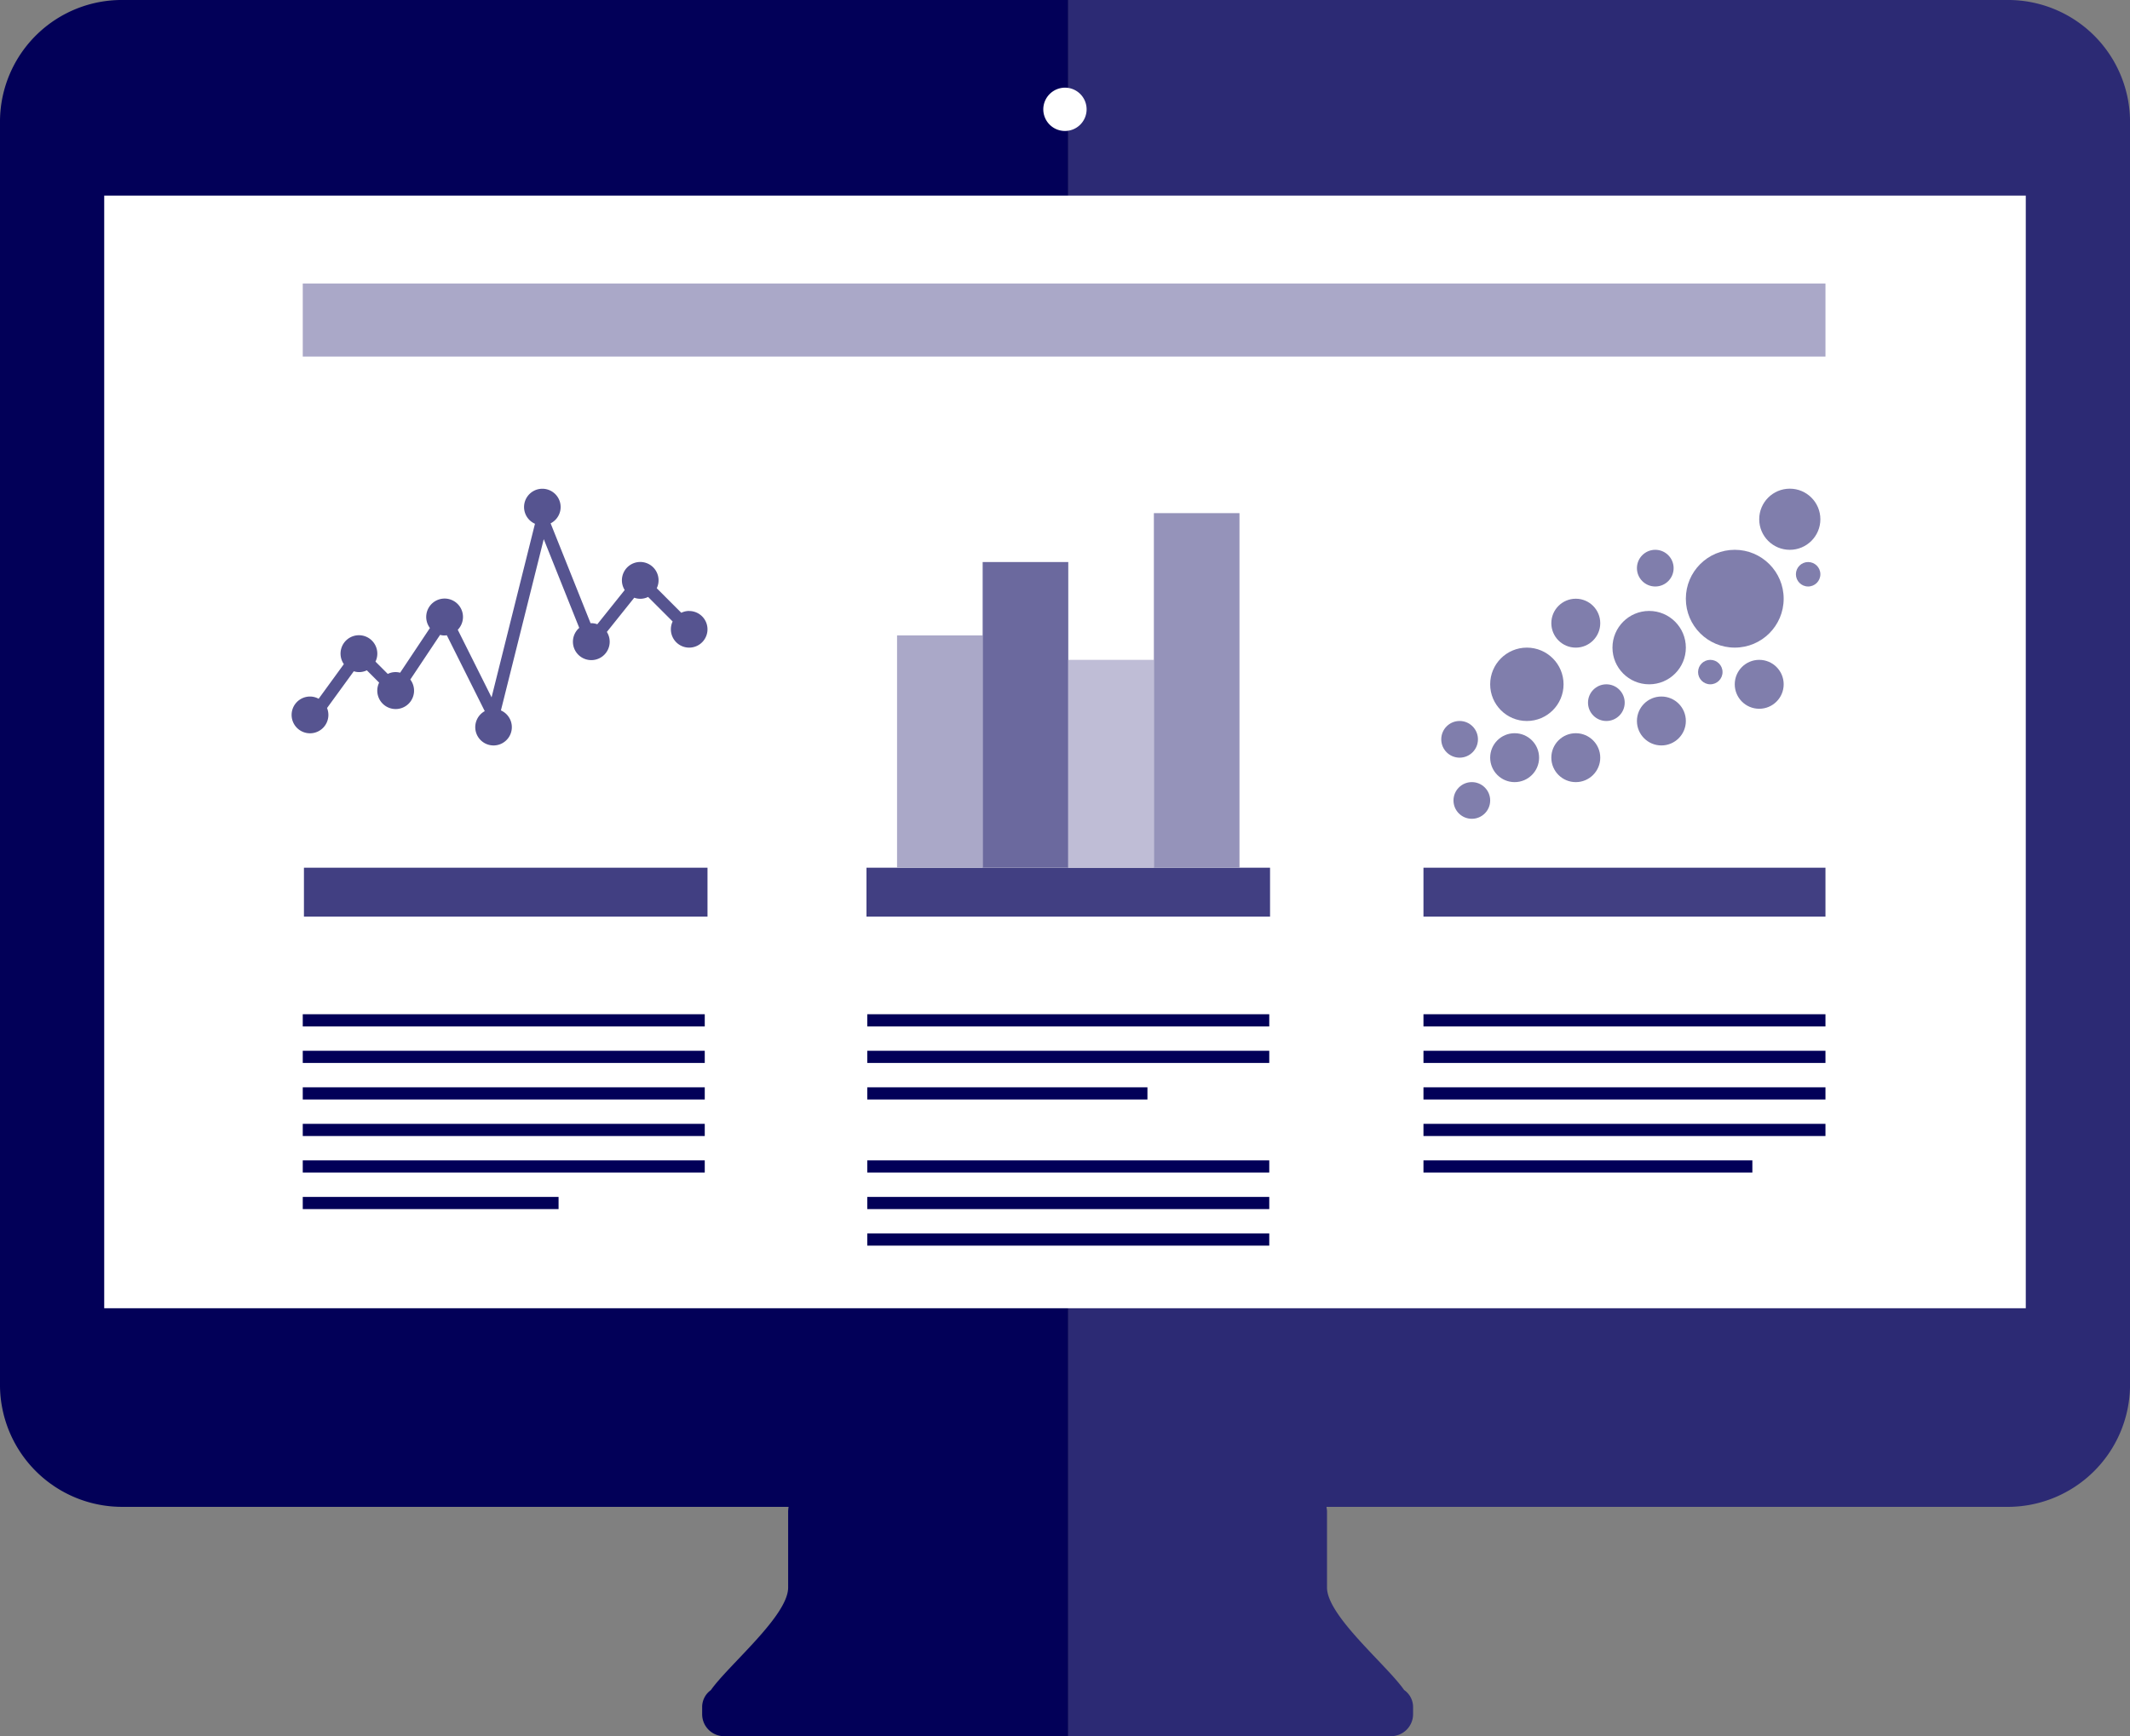 <svg xmlns="http://www.w3.org/2000/svg" width="220.128" height="179.466" viewBox="0 0 220.128 179.466"><rect x="0" y="0" width="220.128" height="179.466" fill="#808080" stroke="none"/><defs><style>.a{fill:#2c2a74;}.b{fill:#020058;}.c{fill:#fff;}.d{fill:#413f82;}.e{fill:#565490;}.f{fill:#aaa8c8;}.g{fill:#6b699e;}.h{fill:#bfbdd6;}.i{fill:#9593ba;}.j{fill:#807eac;}</style></defs><path class="a" d="M948.9,92.295H851.987V271.761H885.3a2.279,2.279,0,0,0,2.322-2.235v-.817a2.14,2.14,0,0,0-.924-1.72c-1.813-2.6-7.971-7.664-7.971-10.593v-7.878c0-.16-.043-.306-.052-.461H948.9a12.643,12.643,0,0,0,12.816-12.445V104.736A12.611,12.611,0,0,0,948.9,92.295Z" transform="translate(-741.585 -92.295)"/><path class="b" d="M767.346,92.295a12.593,12.593,0,0,0-12.782,12.441V235.611a12.625,12.625,0,0,0,12.782,12.445h68.717a3.7,3.7,0,0,0-.047.461V256.4c0,2.929-6.172,8.012-7.986,10.6a2.137,2.137,0,0,0-.9,1.71v.817a2.268,2.268,0,0,0,2.308,2.235h35.526V92.295Z" transform="translate(-754.564 -92.295)"/><rect class="c" width="198.587" height="115.01" transform="translate(10.77 20.221)"/><rect class="d" width="41.707" height="5.055" transform="translate(31.411 89.694)"/><rect class="d" width="41.707" height="5.055" transform="translate(89.548 89.694)"/><rect class="d" width="41.545" height="5.055" transform="translate(147.11 89.694)"/><path class="e" d="M822.243,149.51a1.884,1.884,0,0,0-.814.189l-2.536-2.537a1.894,1.894,0,1,0-3.312.185l-2.831,3.538a1.9,1.9,0,0,0-.619-.111c-.025,0-.049.007-.075.008l-4.131-10.328a1.89,1.89,0,1,0-1.618.044l-4.485,17.945-3.494-6.987a1.9,1.9,0,1,0-2.877-.182l-3.079,4.62a1.8,1.8,0,0,0-1.276.126l-1.272-1.273a1.876,1.876,0,0,0,.19-.813,1.9,1.9,0,1,0-3.458,1.073l-2.605,3.581a1.866,1.866,0,0,0-.888-.231,1.9,1.9,0,1,0,1.756,1.188l2.764-3.8a1.781,1.781,0,0,0,1.348-.1l1.272,1.273a1.9,1.9,0,1,0,3.221-.317l3.079-4.62a1.49,1.49,0,0,0,.692.041l3.922,7.844a1.89,1.89,0,1,0,1.671-.073l4.427-17.705,3.668,9.171a1.9,1.9,0,1,0,2.854.42l2.831-3.538a1.811,1.811,0,0,0,1.43-.078l2.537,2.536a1.892,1.892,0,1,0,1.707-1.082Z" transform="translate(-751.02 -86.357)"/><rect class="f" width="8.847" height="24.013" transform="translate(92.708 65.68)"/><rect class="g" width="8.847" height="31.596" transform="translate(101.555 58.097)"/><rect class="h" width="8.847" height="21.485" transform="translate(110.402 68.208)"/><rect class="i" width="8.847" height="36.652" transform="translate(119.249 53.042)"/><g transform="translate(148.949 50.514)"><circle class="j" cx="1.896" cy="1.896" r="1.896" transform="translate(0 24.013)"/><circle class="j" cx="3.792" cy="3.792" r="3.792" transform="translate(5.055 16.43)"/><circle class="j" cx="3.792" cy="3.792" r="3.792" transform="translate(17.694 12.638)"/><circle class="j" cx="5.055" cy="5.055" r="5.055" transform="translate(25.277 6.319)"/><circle class="j" cx="1.896" cy="1.896" r="1.896" transform="translate(1.264 30.332)"/><circle class="j" cx="1.264" cy="1.264" r="1.264" transform="translate(26.541 17.694)"/><circle class="j" cx="2.528" cy="2.528" r="2.528" transform="translate(11.375 11.375)"/><circle class="j" cx="3.16" cy="3.16" r="3.16" transform="translate(32.86)"/><circle class="j" cx="2.528" cy="2.528" r="2.528" transform="translate(20.222 21.485)"/><circle class="j" cx="1.896" cy="1.896" r="1.896" transform="translate(20.222 6.319)"/><circle class="j" cx="2.528" cy="2.528" r="2.528" transform="translate(30.332 17.694)"/><circle class="j" cx="1.896" cy="1.896" r="1.896" transform="translate(15.166 20.222)"/><circle class="j" cx="2.528" cy="2.528" r="2.528" transform="translate(11.375 25.277)"/><circle class="j" cx="2.528" cy="2.528" r="2.528" transform="translate(5.055 25.277)"/><circle class="j" cx="1.264" cy="1.264" r="1.264" transform="translate(36.652 7.583)"/></g><rect class="f" width="157.366" height="7.554" transform="translate(31.289 29.305)"/><rect class="b" width="41.545" height="1.259" transform="translate(31.289 104.84)"/><rect class="b" width="41.545" height="1.259" transform="translate(31.289 108.617)"/><rect class="b" width="41.545" height="1.259" transform="translate(31.289 112.394)"/><rect class="b" width="41.545" height="1.259" transform="translate(31.289 116.17)"/><rect class="b" width="41.545" height="1.259" transform="translate(31.289 119.947)"/><rect class="b" width="26.437" height="1.259" transform="translate(31.289 123.724)"/><rect class="b" width="41.545" height="1.259" transform="translate(89.629 104.84)"/><rect class="b" width="41.545" height="1.259" transform="translate(89.629 108.617)"/><rect class="b" width="28.955" height="1.259" transform="translate(89.629 112.394)"/><rect class="b" width="41.545" height="1.259" transform="translate(89.629 119.947)"/><rect class="b" width="41.545" height="1.259" transform="translate(89.629 123.724)"/><rect class="b" width="41.545" height="1.259" transform="translate(89.629 127.501)"/><rect class="b" width="41.545" height="1.259" transform="translate(147.11 104.84)"/><rect class="b" width="41.545" height="1.259" transform="translate(147.11 108.617)"/><rect class="b" width="41.545" height="1.259" transform="translate(147.11 112.394)"/><rect class="b" width="41.545" height="1.259" transform="translate(147.11 116.17)"/><rect class="b" width="33.991" height="1.259" transform="translate(147.11 119.947)"/><path class="c" d="M851.953,100.292a2.238,2.238,0,1,1-2.244,2.238A2.248,2.248,0,0,1,851.953,100.292Z" transform="translate(-741.888 -91.23)"/></svg>